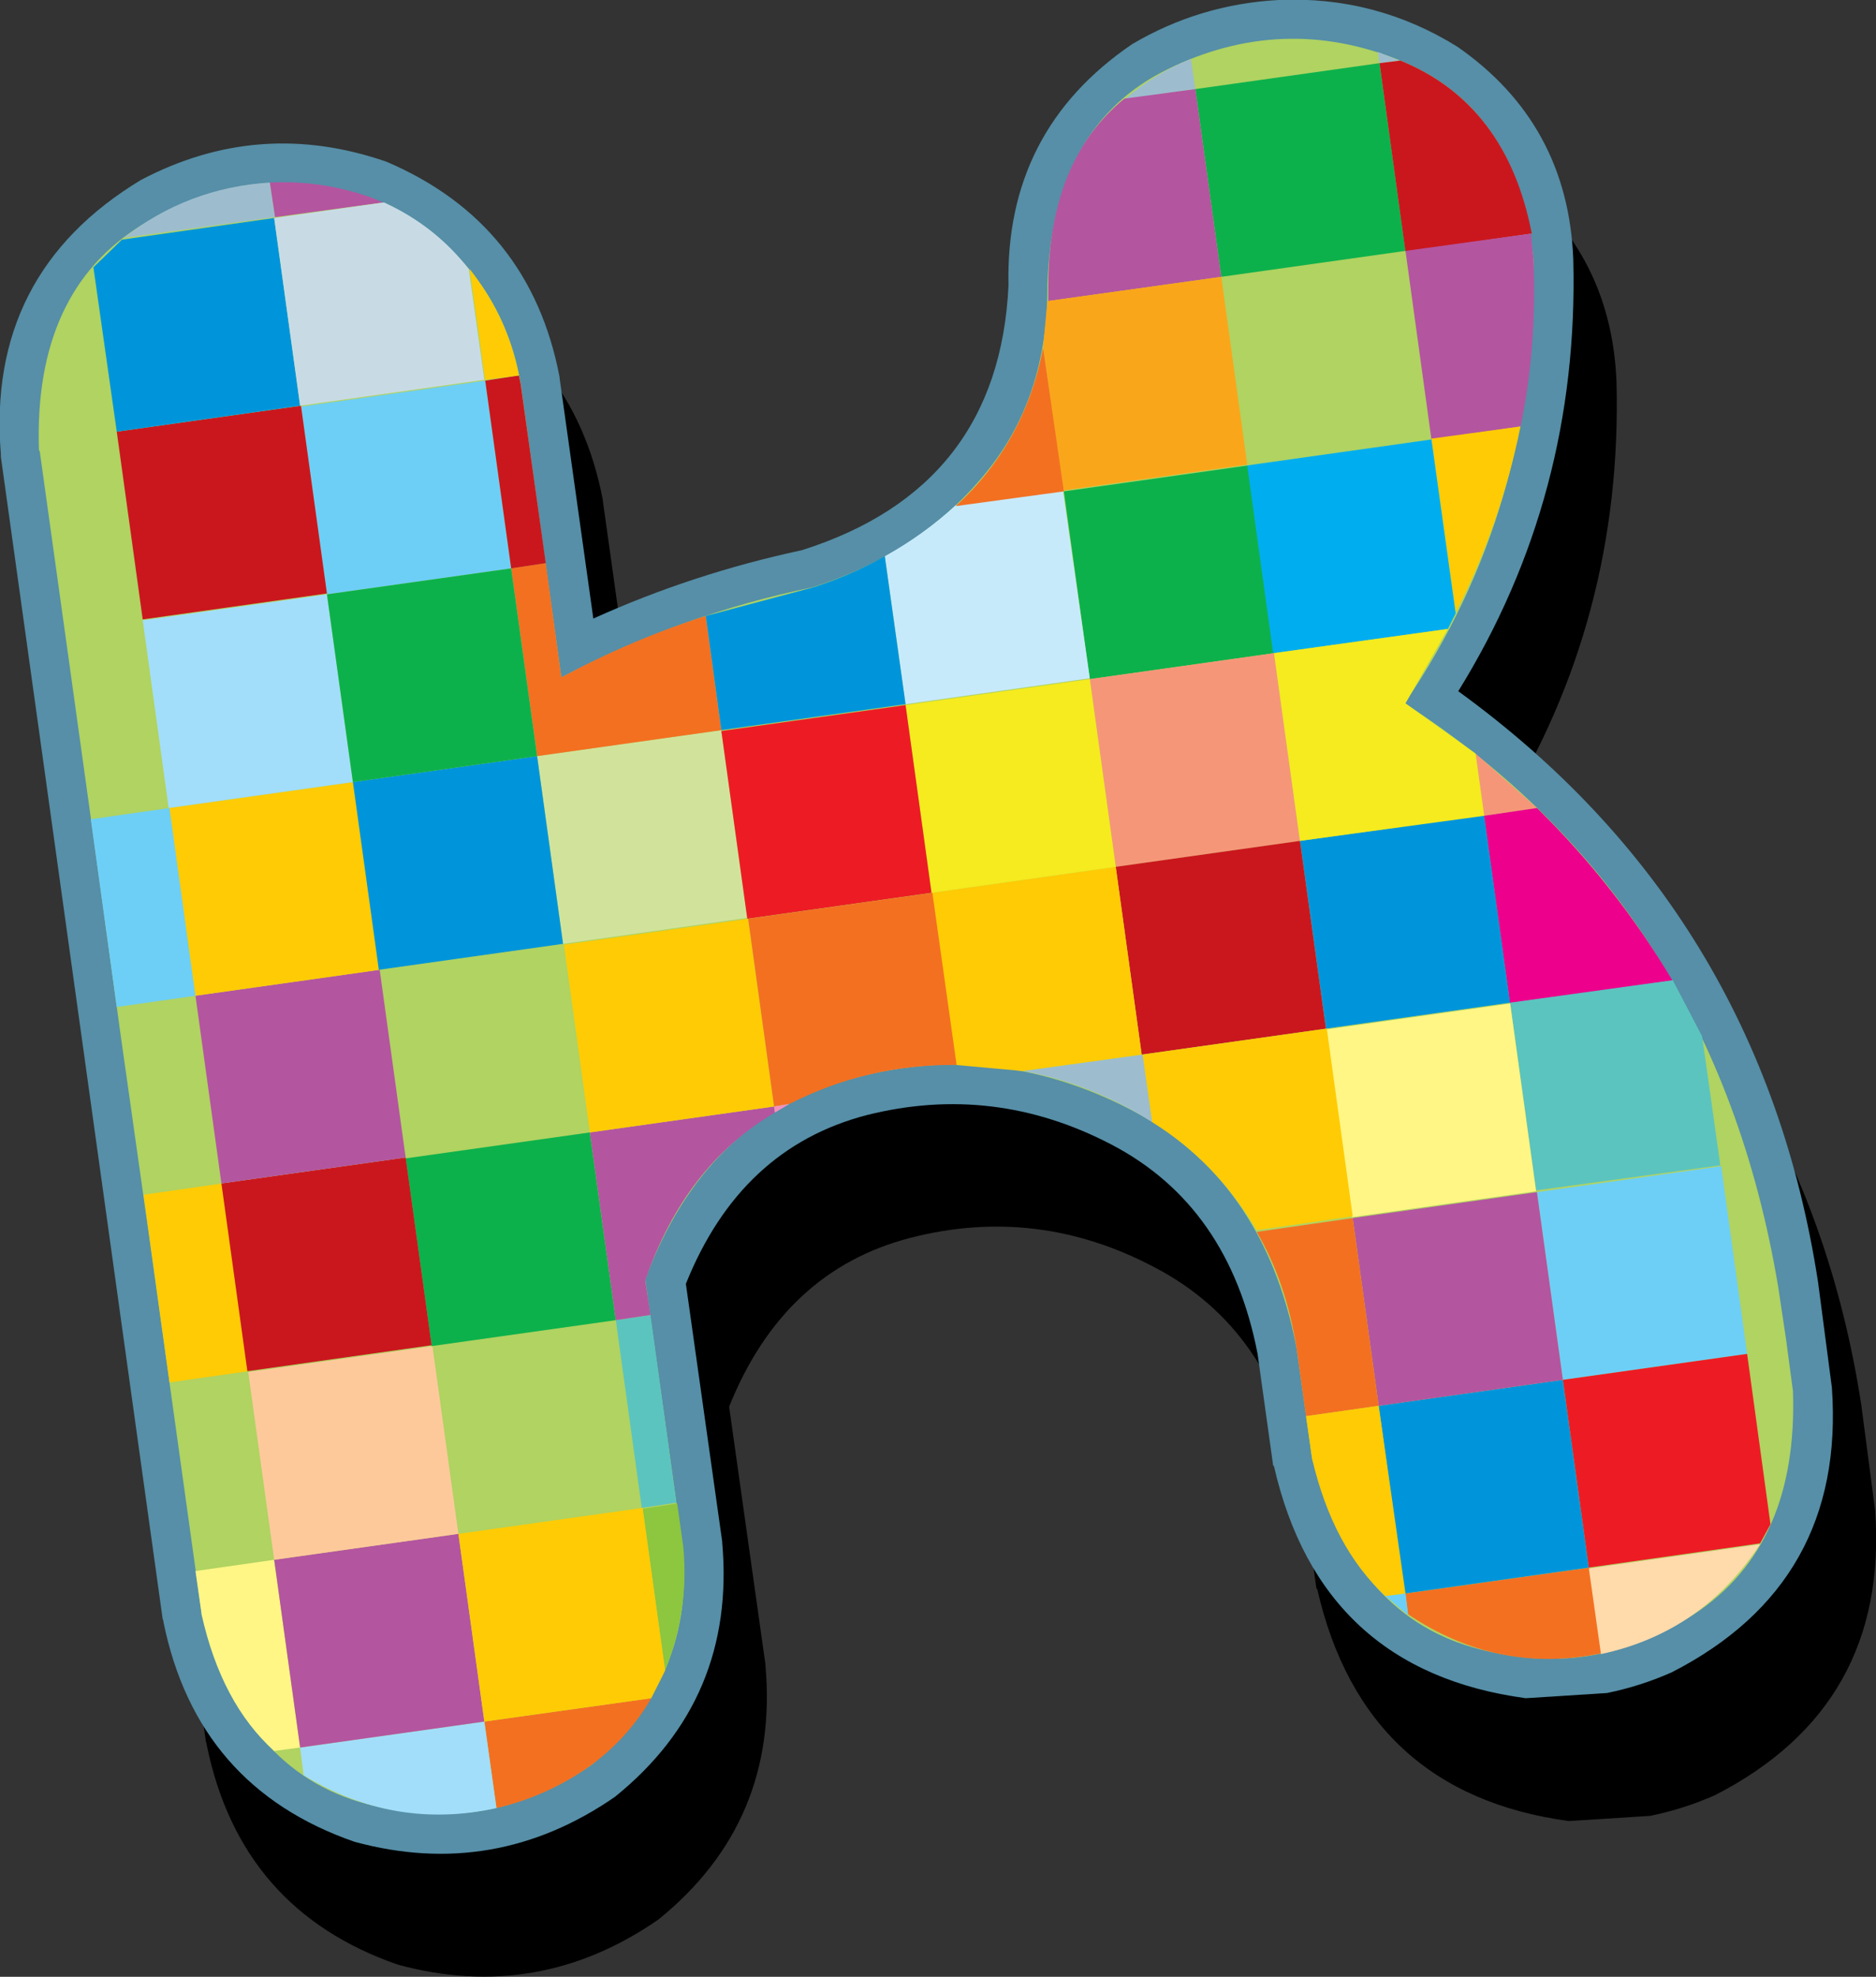 <svg width="108.45px" height="114.25px" viewBox="0 0 108.45 114.25" xmlns="http://www.w3.org/2000/svg" xmlns:xlink="http://www.w3.org/1999/xlink">
  <rect x="0" y="0" width="108.45" height="114.25" fill="#333333" stroke="none"/>
  <defs>
    <linearGradient gradientUnits="userSpaceOnUse" x1="-819.2" x2="819.2" spreadMethod="pad" gradientTransform="matrix(0 0.237 -0.237 0 55.45 366.45)" id="gradient0">
      <stop offset="0"/>
      <stop offset="1" stop-color="#005591"/>
    </linearGradient>
  </defs>
  <g>
    <path stroke="none" fill="url(#gradient0)" d="M76.4 7.1 Q82 6.85 86.75 9.8 93.15 14.25 93.45 22.1 93.8 35.75 86.8 47.05 104.3 59.75 107.6 81.2 L108 84.25 108.4 87.3 Q109.2 98.6 99.15 103.75 97.35 104.55 95.4 104.95 L90.7 105.25 Q78.85 103.65 76.15 91.85 L76.1 91.8 75.2 85.35 Q73.55 76.8 66.75 73.25 59.95 69.65 52.6 71.55 45.3 73.45 42.15 81.3 L44.25 96.2 44.25 96.25 Q45.05 105.3 38.05 110.95 31.1 115.75 23 113.55 13.9 110.4 11.95 100.85 L11.95 100.8 11.9 100.65 2.55 33.5 2.55 33.35 Q1.7 22.9 10.65 17.5 17.5 13.9 24.85 16.45 33.15 20 34.85 28.9 L34.85 28.95 36.8 42.85 Q42.55 40.25 48.85 38.9 60.25 35.3 60.8 23.6 60.6 14.65 67.95 9.65 71.85 7.35 76.4 7.1"/>
    <path stroke="none" fill="#568fa7" d="M73.9 0 Q79.5 -0.25 84.25 2.7 90.65 7.15 90.95 15 91.3 28.65 84.3 39.95 101.8 52.65 105.1 74.1 L105.5 77.15 105.9 80.2 Q106.7 91.5 96.65 96.65 94.85 97.45 92.9 97.85 L88.2 98.15 Q76.35 96.55 73.65 84.75 L73.6 84.7 72.7 78.25 Q71.05 69.7 64.25 66.15 57.45 62.6 50.1 64.45 42.8 66.35 39.65 74.2 L41.75 89.1 41.75 89.15 Q42.55 98.2 35.55 103.85 28.6 108.65 20.5 106.45 11.4 103.3 9.45 93.75 L9.45 93.7 9.4 93.55 0.05 26.4 0.05 26.25 Q-0.8 15.8 8.15 10.4 15 6.8 22.35 9.35 30.65 12.9 32.35 21.8 L32.35 21.85 34.3 35.75 Q40.05 33.15 46.35 31.8 57.75 28.2 58.3 16.5 58.1 7.55 65.45 2.55 69.35 0.25 73.9 0"/>
    <path stroke="none" fill="#b0d361" d="M67.5 4 Q74.15 0.75 80.95 3.5 87.8 6.3 88.65 15.05 88.9 29.35 81.2 40.65 99.1 52.2 102.8 74.4 L103.25 77.4 103.65 80.4 Q103.95 89.3 98 93.25 92 97.2 85.1 95.2 78.2 93.2 75.85 84.3 L74.95 77.9 Q73.05 68.05 65.2 64.05 57.35 60.05 49.05 62.4 40.7 64.75 37.3 73.95 L39.45 89.35 Q40.25 96.9 34.2 102 28.2 106.15 21.15 104.25 14.05 102.35 11.65 93.25 L11.65 93.2 8.55 70.95 6.95 59.65 5.4 48.35 2.3 26.1 2.25 26 Q1.95 16.85 8.2 13 14.45 9.1 21.5 11.45 28.8 14.75 30.1 22.15 L32.45 39.15 Q39.4 35.5 46.95 33.95 53.1 32 56.85 27.5 60.6 23.05 60.55 16.45 60.85 7.25 67.5 4"/>
    <path stroke="none" fill="#f37021" d="M81.4 93.3 L81.25 92.1 91.9 90.6 92.6 95.55 Q86.6 96.8 81.4 93.3"/>
    <path stroke="none" fill="#0095da" d="M81.2 92.1 L79.7 81.25 90.35 79.75 91.85 90.6 81.2 92.1"/>
    <path stroke="none" fill="#6dcff6" d="M90.35 79.75 L88.85 68.9 99.5 67.4 101 78.25 90.35 79.75"/>
    <path stroke="none" fill="#b455a0" d="M79.7 81.25 L78.2 70.4 88.85 68.9 90.35 79.75 79.7 81.25"/>
    <path stroke="none" fill="#f37021" d="M74.95 77.9 Q74.35 74.1 72.65 71.2 L78.2 70.4 79.7 81.25 75.5 81.85 74.95 77.9"/>
    <path stroke="none" fill="#ed1c24" d="M91.85 90.6 L90.35 79.75 101 78.25 102.35 88.1 101.75 89.2 91.85 90.6"/>
    <path stroke="none" fill="#ffcb05" d="M75.85 84.3 L75.5 81.85 79.7 81.25 81.25 92.1 80.1 92.25 Q77.05 89.45 75.85 84.3"/>
    <path stroke="none" fill="#ffdaab" d="M92.55 95.6 L91.85 90.65 101.75 89.25 Q98.4 94.35 92.55 95.6"/>
    <path stroke="none" fill="#6dcff6" d="M81.25 92.1 L81.4 93.35 80.1 92.25 81.25 92.1"/>
    <path stroke="none" fill="#9dbdce" d="M79.75 3.65 L79.65 3 80.9 3.5 79.75 3.65"/>
    <path stroke="none" fill="#9dbdce" d="M69.1 5.15 L65 5.75 Q66.75 4.25 68.85 3.4 L69.1 5.15"/>
    <path stroke="none" fill="#0095da" d="M85.8 47.1 L87.3 57.95 76.65 59.45 75.15 48.6 85.8 47.1"/>
    <path stroke="none" fill="#0db14b" d="M69.1 5.15 L79.75 3.65 81.25 14.5 70.6 16 69.1 5.15"/>
    <path stroke="none" fill="#ca171e" d="M79.75 3.65 L80.95 3.5 Q87.1 6 88.55 13.5 L81.25 14.55 79.75 3.65"/>
    <path stroke="none" fill="#b455a0" d="M65 5.7 L69.1 5.15 70.6 16 60.6 17.4 60.6 16.45 Q60.65 9.25 65 5.7"/>
    <path stroke="none" fill="#b455a0" d="M82.75 25.4 L81.25 14.5 88.5 13.5 88.65 15.05 Q88.85 20.15 87.9 24.65 L82.75 25.4"/>
    <path stroke="none" fill="#faa61a" d="M61.45 28.35 L60.3 20.05 60.55 17.4 70.6 16 72.1 26.85 61.45 28.35"/>
    <path stroke="none" fill="#ffcb05" d="M84.15 35.4 L82.75 25.35 87.9 24.65 Q86.75 30.3 84.15 35.4"/>
    <path stroke="none" fill="#0db14b" d="M63 39.25 L61.5 28.4 72.15 26.9 73.65 37.75 63 39.25"/>
    <path stroke="none" fill="#f69679" d="M85.8 47.15 L85.3 43.55 88.85 46.7 85.8 47.15"/>
    <path stroke="none" fill="#f69679" d="M64.5 50.1 L63 39.25 73.65 37.75 75.15 48.6 64.5 50.1"/>
    <path stroke="none" fill="#ec008c" d="M87.3 58 L85.8 47.15 88.85 46.7 Q93.4 51.15 96.7 56.7 L87.3 58"/>
    <path stroke="none" fill="#ca171e" d="M75.15 48.6 L76.65 59.45 66 60.95 64.5 50.1 75.15 48.6"/>
    <path stroke="none" fill="#5bc4bf" d="M87.3 57.95 L96.7 56.65 98.4 59.9 99.45 67.35 88.8 68.8 87.3 57.95"/>
    <path stroke="none" fill="#fff685" d="M88.8 68.85 L78.15 70.35 76.65 59.5 87.3 58 88.8 68.85"/>
    <path stroke="none" fill="#ffcb05" d="M66.6 64.85 L66.05 60.95 76.7 59.45 78.2 70.3 72.65 71.1 Q70.3 67.15 66.6 64.85"/>
    <path stroke="none" fill="#00aeef" d="M84.15 35.45 L83.7 36.35 73.6 37.75 72.1 26.9 82.75 25.4 84.15 35.45"/>
    <path stroke="none" fill="#f5eb1e" d="M85.3 43.55 L85.8 47.15 75.15 48.6 73.65 37.75 83.7 36.35 81.25 40.65 85.3 43.55"/>
    <path stroke="none" fill="#9dbdce" d="M66.05 60.95 L66.6 64.85 Q63.15 62.65 59.15 61.9 L66.05 60.95"/>
    <path stroke="none" fill="#ffcb05" d="M53.85 51.6 L64.5 50.1 66 60.95 59.1 61.9 55.25 61.55 53.85 51.6"/>
    <path stroke="none" fill="#f5eb1e" d="M63 39.25 L64.5 50.1 53.85 51.6 52.35 40.75 63 39.25"/>
    <path stroke="none" fill="#c7eafb" d="M61.45 28.35 L63 39.2 52.35 40.7 51.15 32.15 Q53.4 30.9 55.25 29.2 L61.45 28.35"/>
    <path stroke="none" fill="#f37021" d="M60.3 20.1 L61.5 28.4 55.25 29.25 Q59.25 25.6 60.3 20.1"/>
    <path stroke="none" fill="#9dbdce" d="M15.6 10.55 L15.9 12.55 7.15 13.75 Q10.85 10.85 15.6 10.55"/>
    <path stroke="none" fill="#b455a0" d="M15.6 10.55 Q18.65 10.4 21.55 11.45 L22.15 11.7 15.9 12.55 15.6 10.55"/>
    <path stroke="none" fill="#f37021" d="M28.7 104.5 L28 99.5 37.65 98.15 Q36.35 100.4 34.2 102 31.7 103.8 28.7 104.5"/>
    <path stroke="none" fill="#a2def9" d="M28 99.5 L28.7 104.5 Q22.8 105.8 17.55 102.6 L17.35 101 28 99.5"/>
    <path stroke="none" fill="#fff685" d="M15.85 90.15 L17.35 101 15.85 101.2 Q12.8 98.45 11.65 93.3 L11.65 93.25 11.3 90.8 15.85 90.15"/>
    <path stroke="none" fill="#b455a0" d="M26.5 88.65 L28 99.5 17.35 101 15.85 90.15 26.5 88.65"/>
    <path stroke="none" fill="#8dc63f" d="M37.15 87.2 L39.15 86.9 39.5 89.4 Q39.85 93.05 38.45 96.55 L37.15 87.2"/>
    <path stroke="none" fill="#fdc99b" d="M25 77.8 L26.5 88.65 15.85 90.15 14.35 79.3 25 77.8"/>
    <path stroke="none" fill="#5bc4bf" d="M39.1 86.85 L37.1 87.15 35.6 76.3 37.6 76 39.1 86.85"/>
    <path stroke="none" fill="#6dcff6" d="M28.05 22 L29.55 32.85 18.9 34.35 17.4 23.5 28.05 22"/>
    <path stroke="none" fill="#ffcb05" d="M37.15 87.15 L38.45 96.55 37.65 98.15 28 99.5 26.5 88.65 37.15 87.15"/>
    <path stroke="none" fill="#0db14b" d="M34.1 65.45 L35.6 76.3 24.95 77.8 23.45 66.95 34.1 65.45"/>
    <path stroke="none" fill="#ffcb05" d="M12.85 68.4 L14.35 79.25 9.8 79.9 8.3 69.05 12.85 68.4"/>
    <path stroke="none" fill="#ca171e" d="M23.45 66.9 L24.95 77.75 14.3 79.25 12.8 68.4 23.45 66.9"/>
    <path stroke="none" fill="#b455a0" d="M44.75 63.95 L44.8 64.3 Q39.6 67.35 37.3 74 L37.6 76 35.6 76.3 34.1 65.45 44.75 63.95"/>
    <path stroke="none" fill="#b455a0" d="M11.3 57.55 L21.95 56.05 23.45 66.9 12.8 68.4 11.3 57.55"/>
    <path stroke="none" fill="#ffcb05" d="M43.25 53.1 L44.75 63.95 34.1 65.45 32.6 54.6 43.25 53.1"/>
    <path stroke="none" fill="#6dcff6" d="M9.8 46.7 L11.3 57.55 6.75 58.2 5.25 47.35 9.8 46.7"/>
    <path stroke="none" fill="#ffcb05" d="M20.45 45.2 L21.95 56.05 11.3 57.55 9.8 46.7 20.45 45.2"/>
    <path stroke="none" fill="#d1e39b" d="M41.7 42.2 L43.2 53.05 32.55 54.55 31.05 43.7 41.7 42.2"/>
    <path stroke="none" fill="#a2def9" d="M18.9 34.35 L20.4 45.2 9.75 46.7 8.25 35.85 18.9 34.35"/>
    <path stroke="none" fill="#f37021" d="M40.8 35.6 L41.7 42.2 31.05 43.7 29.55 32.85 31.55 32.55 32.45 39.15 Q36.55 36.95 40.8 35.6"/>
    <path stroke="none" fill="#ca171e" d="M17.4 23.45 L18.9 34.3 8.25 35.8 6.75 24.95 17.4 23.45"/>
    <path stroke="none" fill="#ca171e" d="M28.05 22 L30 21.7 30.1 22.2 31.55 32.55 29.55 32.85 28.05 22"/>
    <path stroke="none" fill="#0095da" d="M15.85 12.6 L17.35 23.45 6.75 24.95 5.4 15.45 7.05 13.85 15.85 12.6"/>
    <path stroke="none" fill="#c8dbe5" d="M27.1 15.55 L28 21.95 17.35 23.45 15.85 12.6 22.2 11.7 Q25.15 13.05 27.1 15.55"/>
    <path stroke="none" fill="#ffcb05" d="M28.05 21.95 L27.15 15.55 Q29.35 18.35 30 21.7 L28.05 21.95"/>
    <path stroke="none" fill="#0095da" d="M31.05 43.7 L32.55 54.55 21.9 56.05 20.4 45.2 31.05 43.7"/>
    <path stroke="none" fill="#0db14b" d="M29.55 32.85 L31.05 43.7 20.4 45.2 18.9 34.35 29.55 32.85"/>
    <path stroke="none" fill="#0095da" d="M41.7 42.2 L40.8 35.6 47 33.95 Q49.2 33.25 51.15 32.15 L52.35 40.7 41.7 42.2"/>
    <path stroke="none" fill="#ed1c24" d="M43.2 53.1 L41.7 42.25 52.35 40.75 53.85 51.6 43.2 53.1"/>
    <path stroke="none" fill="#f37021" d="M43.25 53.1 L53.9 51.6 55.3 61.55 Q50.15 61.5 45.65 63.8 L44.75 63.95 43.25 53.1"/>
    <path stroke="none" fill="#f391bc" d="M44.8 64.3 L44.75 63.95 45.65 63.8 44.8 64.3"/>
  </g>
</svg>